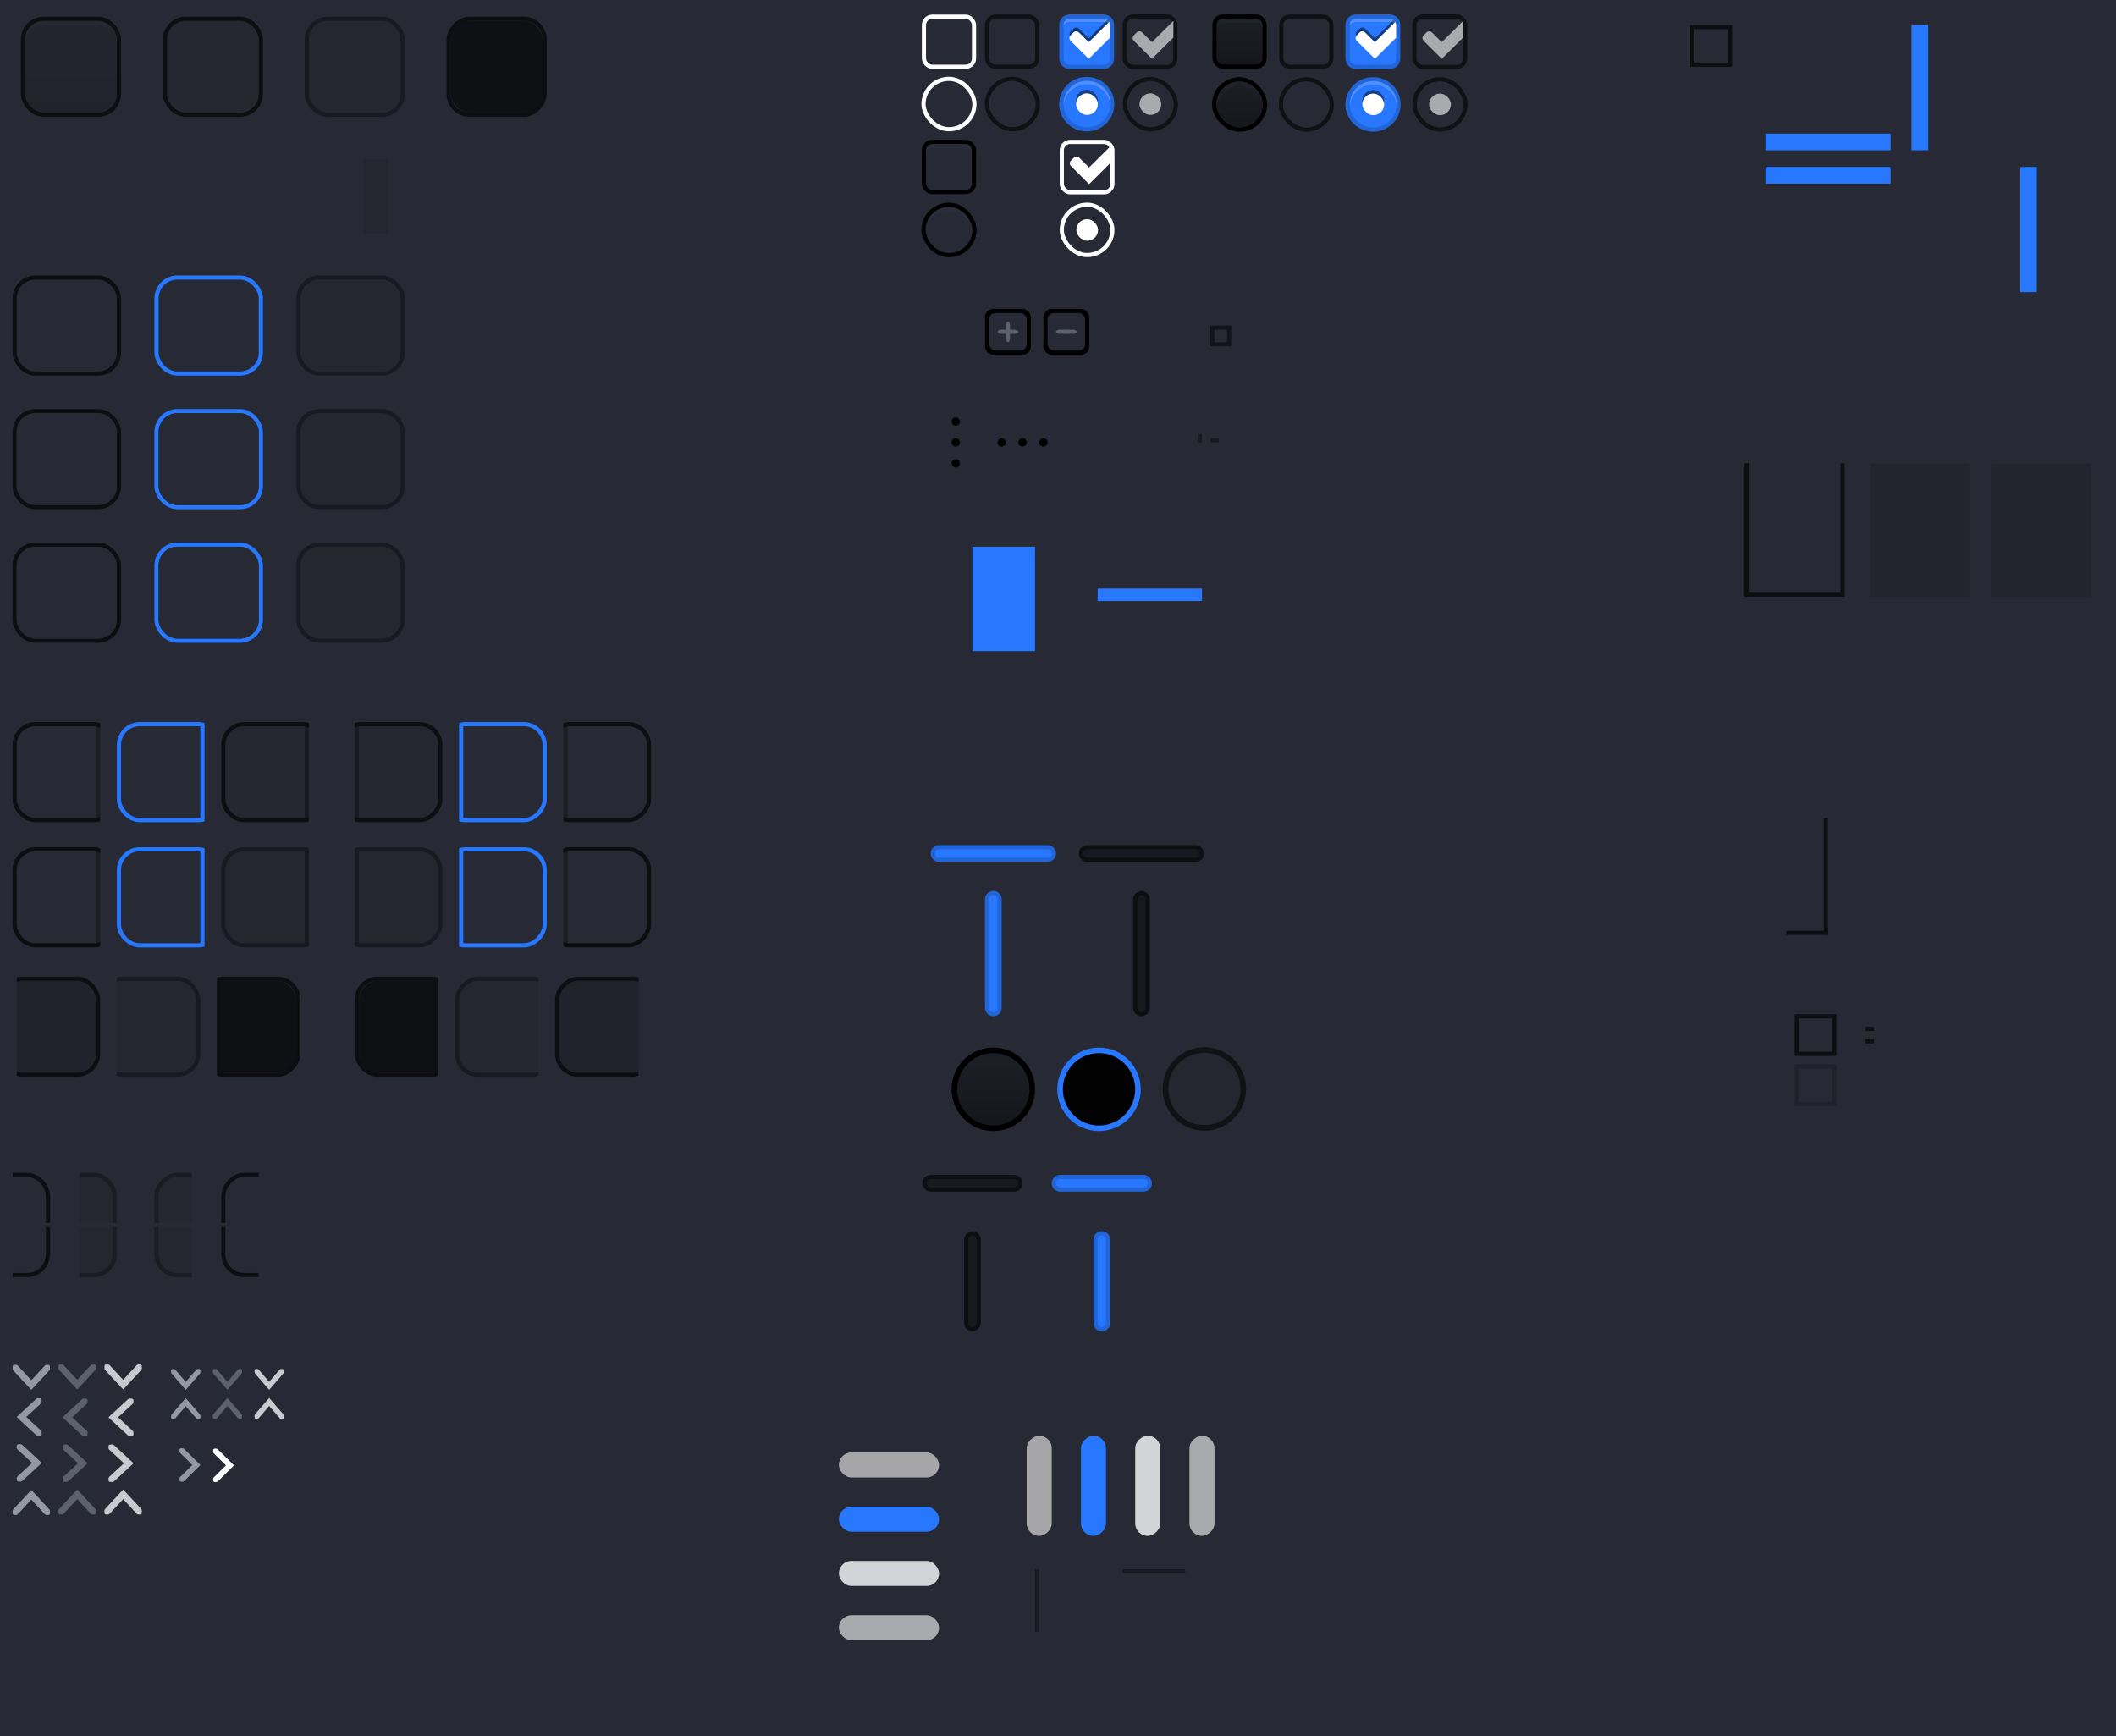 <svg version="1.1" viewBox="0 0 507 416" xmlns="http://www.w3.org/2000/svg" xmlns:xlink="http://www.w3.org/1999/xlink">
  <rect x="0" y="0" width="507" height="416" fill="#333333" stroke="none"/>
  <defs>
    <clipPath id="ap">
      <rect transform="scale(-1,1)" x="-18" y="-280.64" width="21" height="26" style="fill:#f11;opacity:.558"/>
    </clipPath>
    <clipPath id="ah">
      <rect transform="scale(-1,1)" x="-52" y="-280.64" width="21" height="26" style="fill:#f11;opacity:.558"/>
    </clipPath>
    <clipPath id="ad">
      <rect transform="scale(-1,1)" x="-86" y="-280.64" width="21" height="26" style="fill:#f11;opacity:.558"/>
    </clipPath>
    <clipPath id="aj">
      <rect transform="scale(-1,1)" x="-18" y="-280.64" width="21" height="26" style="fill:#f11;opacity:.558"/>
    </clipPath>
    <clipPath id="af">
      <rect transform="scale(-1,1)" x="-52" y="-280.64" width="21" height="26" style="fill:#f11;opacity:.558"/>
    </clipPath>
    <clipPath id="ac">
      <rect transform="scale(-1,1)" x="-86" y="-280.64" width="21" height="26" style="fill:#f11;opacity:.558"/>
    </clipPath>
    <clipPath id="z">
      <rect x="2" y="-280.64" width="21" height="26" rx="0" ry="0" style="fill:#ff1616;opacity:.64"/>
    </clipPath>
    <clipPath id="x">
      <rect x="70" y="-280.64" width="21" height="26" rx="0" ry="0" style="fill:#ff1616;opacity:.64"/>
    </clipPath>
    <clipPath id="v">
      <rect x="104" y="-280.64" width="21" height="26" rx="0" ry="0" style="fill:#ff1616;opacity:.64"/>
    </clipPath>
    <clipPath id="ao">
      <rect transform="scale(-1,1)" x="-18" y="-280.64" width="21" height="26" style="fill:#f11;opacity:.558"/>
    </clipPath>
    <clipPath id="ag">
      <rect transform="scale(-1,1)" x="-52" y="-280.64" width="21" height="26" style="fill:#f11;opacity:.558"/>
    </clipPath>
    <clipPath id="aa">
      <rect transform="scale(-1,1)" x="-86" y="-280.64" width="21" height="26" style="fill:#f11;opacity:.558"/>
    </clipPath>
    <clipPath id="ai">
      <rect transform="scale(-1,1)" x="-18" y="-280.64" width="21" height="26" style="fill:#f11;opacity:.558"/>
    </clipPath>
    <clipPath id="ae">
      <rect transform="scale(-1,1)" x="-52" y="-280.64" width="21" height="26" style="fill:#f11;opacity:.558"/>
    </clipPath>
    <clipPath id="ab">
      <rect transform="scale(-1,1)" x="-86" y="-280.64" width="21" height="26" style="fill:#f11;opacity:.558"/>
    </clipPath>
    <clipPath id="y">
      <rect x="2" y="-280.64" width="21" height="26" rx="0" ry="0" style="fill:#ff1616;opacity:.64"/>
    </clipPath>
    <clipPath id="w">
      <rect x="70" y="-280.64" width="21" height="26" rx="0" ry="0" style="fill:#ff1616;opacity:.64"/>
    </clipPath>
    <clipPath id="u">
      <rect x="104" y="-280.64" width="21" height="26" rx="0" ry="0" style="fill:#ff1616;opacity:.64"/>
    </clipPath>
    <clipPath id="ax">
      <rect x="13" y="-267.64" width="10" height="13" style="fill:#66a1dc;opacity:.579"/>
    </clipPath>
    <clipPath id="at">
      <rect x="13" y="-280.64" width="10" height="13" style="fill:#66a1dc;opacity:.579"/>
    </clipPath>
    <clipPath id="av">
      <rect x="13" y="-267.64" width="10" height="13" style="fill:#66a1dc;opacity:.579"/>
    </clipPath>
    <clipPath id="as">
      <rect x="13" y="-280.64" width="10" height="13" style="fill:#66a1dc;opacity:.579"/>
    </clipPath>
    <clipPath id="aw">
      <rect x="13" y="-267.64" width="10" height="13" style="fill:#66a1dc;opacity:.579"/>
    </clipPath>
    <clipPath id="aq">
      <rect x="13" y="-280.64" width="10" height="13" style="fill:#66a1dc;opacity:.579"/>
    </clipPath>
    <clipPath id="au">
      <rect x="13" y="-267.64" width="10" height="13" style="fill:#66a1dc;opacity:.579"/>
    </clipPath>
    <clipPath id="ar">
      <rect x="13" y="-280.64" width="10" height="13" style="fill:#66a1dc;opacity:.579"/>
    </clipPath>
    <clipPath id="r">
      <rect y="1022.4" width="30" height="30" style="fill:#ff2121;opacity:.377"/>
    </clipPath>
    <linearGradient id="e" x1="247.5" x2="247.5" y1="-27.638" y2="-12.638" gradientTransform="matrix(1.333 0 0 1.333 -66.667 287.85)" gradientUnits="userSpaceOnUse">
      <stop style="stop-color:#2777ff" offset="0"/>
    </linearGradient>
    <clipPath id="m">
      <rect x="407" y="111" width="24" height="32" style="fill:#ad4242"/>
    </clipPath>
    <clipPath id="h">
      <rect y="1022.4" width="30" height="30" style="fill:#ff2121;opacity:.377"/>
    </clipPath>
    <clipPath id="g">
      <rect y="1022.4" width="30" height="30" style="fill:#ff2121;opacity:.377"/>
    </clipPath>
    <clipPath id="c">
      <rect y="1022.4" width="30" height="30" style="fill:#ff2121;opacity:.377"/>
    </clipPath>
    <linearGradient id="j" x1="9.845" x2="9.845" y1="-256.73" y2="-267.94" gradientUnits="userSpaceOnUse">
      <stop style="stop-color:#20232b" offset="0"/>
      <stop style="stop-color:#22252d" offset="1"/>
    </linearGradient>
    <linearGradient id="checkradio-bg">
      <stop style="stop-color:#1c1e25" offset="0"/>
      <stop style="stop-color:#16171d" offset="1"/>
    </linearGradient>
    <linearGradient id="k" x1="24.917" x2="24.917" y1="3.922" y2="13.815" gradientTransform="translate(-19.637,1038.6)" gradientUnits="userSpaceOnUse" xlink:href="#checkradio-bg"/>
    <linearGradient id="i" x1="105.35" x2="105.35" y1="4.213" y2="14.139" gradientUnits="userSpaceOnUse" xlink:href="#checkradio-bg"/>
    <linearGradient id="b" x1="188.99" x2="188.99" y1="750.98" y2="758.41" gradientUnits="userSpaceOnUse">
      <stop style="stop-color:#ffffffgit" offset="0"/>
    </linearGradient>
    <linearGradient id="l" x1="237.96" x2="237.96" y1="254.93" y2="268.21" gradientUnits="userSpaceOnUse" xlink:href="#checkradio-bg"/>
  </defs>
  <rect transform="scale(1,-1)" y="-416" width="507" height="416" rx="0" ry="0" style="color:#000000;fill:#272a35"/>
  <g id="button" transform="translate(7,283.64)">
    <rect x="-1" y="-278.64" width="22" height="22" rx="4.5" ry="4.5" style="fill:url(#j)"/>
    <rect x="-1.5" y="-279.14" width="23" height="23" rx="5" ry="5" style="fill:none;stroke:#0d0e11"/>
    <rect x="-3" y="-279.64" width="26" height="24" style="fill:none;opacity:.133"/>
    <path transform="translate(-7,-283.64)" d="m10.5 5c-2.493 0-4.5 2.007-4.5 4.5v1c0-2.493 2.007-4.5 4.5-4.5h13c2.493 0 4.5 2.007 4.5 4.5v-1c0-2.493-2.007-4.5-4.5-4.5h-13z" style="fill:#fff;opacity:.02"/>
  </g>
  <g id="button-hover" transform="translate(7,283.64)">
    <rect x="33" y="-278.64" width="22" height="22" rx="4.5" ry="4.5" style="fill:#252831"/>
    <rect x="32.5" y="-279.14" width="23" height="23" rx="5" ry="5" style="fill:none;stroke:#0d0e11"/>
    <rect x="31" y="-279.64" width="26" height="24" style="fill:none;opacity:.133"/>
  </g>
  <g id="button-insensitive" transform="translate(7,283.64)">
    <rect x="67" y="-278.64" width="22" height="22" rx="4.5" ry="4.5" style="fill:#252730"/>
    <rect x="66.5" y="-279.14" width="23" height="23" rx="5" ry="5" style="fill:none;opacity:.55;stroke:#0d0e11"/>
    <rect x="65" y="-279.64" width="26" height="24" style="fill:none;opacity:.133"/>
  </g>
  <g id="button-active" transform="translate(7,283.64)">
    <rect x="101" y="-278.64" width="22" height="22" rx="4.5" ry="4.5" style="fill:#0f1014"/>
    <rect transform="scale(1,-1)" x="100.5" y="256.14" width="23" height="23" rx="5" ry="5" style="fill:none;stroke:#0d0e11"/>
    <rect x="99" y="-279.64" width="26" height="24" style="fill:none;opacity:.133"/>
  </g>
  <g id="entry-bg" transform="translate(6,345.64)">
    <rect x="-2" y="-278.64" width="24" height="22" rx="4.5" ry="4.5" style="fill:#272a35"/>
    <rect x="-2.5" y="-279.14" width="25" height="23" rx="5" ry="5" style="fill:none;stroke:#0d0e11"/>
  </g>
  <g id="entry-active-bg" transform="translate(6,345.64)">
    <rect x="32" y="-278.64" width="24" height="22" rx="4.5" ry="4.5" style="fill:#272a35"/>
    <rect x="31.5" y="-279.14" width="25" height="23" rx="5" ry="5" style="fill:none;stroke:#2777ff"/>
  </g>
  <g id="entry-disabled-bg" transform="translate(6,345.64)">
    <rect x="66" y="-278.64" width="24" height="22" rx="4.5" ry="4.5" style="fill:#252730"/>
    <rect x="65.5" y="-279.14" width="25" height="23" rx="5" ry="5" style="fill:none;opacity:.55;stroke:#0d0e11"/>
  </g>
  <g id="entry-notebook" transform="translate(6,377.64)">
    <rect x="-3" y="-279.64" width="26" height="24" rx="0" ry="0" style="fill:none"/>
    <rect x="-2.5" y="-279.14" width="25" height="23" rx="5" ry="5" style="fill:none;stroke:#0d0e11"/>
    <rect x="-2" y="-278.64" width="24" height="22" rx="4.5" ry="4.5" style="fill:#272a35"/>
  </g>
  <g id="entry-active-notebook" transform="translate(6,377.64)">
    <rect x="31" y="-279.64" width="26" height="24" rx="0" ry="0" style="fill:none"/>
    <rect x="31.5" y="-279.14" width="25" height="23" rx="5" ry="5" style="fill:none;stroke:#2777ff"/>
    <rect x="32" y="-278.64" width="24" height="22" rx="4.5" ry="4.5" style="fill:#272a35"/>
  </g>
  <g id="entry-disabled-notebook" transform="translate(6,377.64)">
    <rect x="65" y="-279.64" width="26" height="24" rx="0" ry="0" style="fill:none"/>
    <rect x="66" y="-278.64" width="24" height="22" rx="4.5" ry="4.5" style="fill:#252730"/>
    <rect x="65.5" y="-279.14" width="25" height="23" rx="5" ry="5" style="fill:none;opacity:.55;stroke:#0d0e11"/>
  </g>
  <g id="combo-entry" transform="translate(6,452.64)" clip-path="url(#ap)">
    <rect x="-2" y="-278.64" width="23" height="22" rx="4.5" ry="4.5" style="fill:#272a35"/>
    <rect x="-2.5" y="-279.14" width="24" height="23" rx="5" ry="5" style="fill:none;stroke:#0d0e11"/>
    <rect x="17" y="-278.64" width="1" height="22" style="opacity:.3"/>
  </g>
  <g id="combo-entry-focus" transform="translate(-3,452.64)" clip-path="url(#ah)">
    <rect x="32" y="-278.64" width="23" height="22" rx="4.5" ry="4.5" style="fill:#272a35"/>
    <rect x="31.5" y="-279.14" width="24" height="23" rx="5" ry="5" style="fill:none;stroke:#2777ff"/>
    <rect x="51" y="-278.64" width="1" height="22" style="fill:#2777ff"/>
  </g>
  <g id="combo-entry-insensitive" transform="translate(-12,452.64)" clip-path="url(#ad)">
    <rect x="66" y="-278.64" width="23" height="22" rx="4.5" ry="4.5" style="fill:#252730"/>
    <rect x="65.5" y="-279.14" width="24" height="23" rx="5" ry="5" style="fill:none;stroke:#0d0e11"/>
    <rect x="85" y="-278.64" width="1" height="22" style="opacity:.3"/>
  </g>
  <g id="combo-entry-notebook" transform="translate(6,482.64)" clip-path="url(#aj)">
    <rect x="-2" y="-278.64" width="23" height="22" rx="4.5" ry="4.5" style="fill:#272a35"/>
    <rect x="-2.5" y="-279.14" width="24" height="23" rx="5" ry="5" style="fill:none;stroke:#0d0e11"/>
    <rect x="17" y="-278.64" width="1" height="22" style="opacity:.3"/>
  </g>
  <g id="combo-entry-focus-notebook" transform="translate(-3,482.64)" clip-path="url(#af)">
    <rect x="32" y="-278.64" width="23" height="22" rx="4.5" ry="4.5" style="fill:#272a35"/>
    <rect x="31.5" y="-279.14" width="24" height="23" rx="5" ry="5" style="fill:none;stroke:#2777ff"/>
    <rect x="51" y="-278.64" width="1" height="22" style="fill:#2777ff"/>
  </g>
  <g id="combo-entry-insensitive-notebook" transform="translate(-12,482.64)" clip-path="url(#ac)">
    <rect x="66" y="-278.64" width="23" height="22" rx="4.5" ry="4.5" style="fill:#252730"/>
    <rect x="65.5" y="-279.14" width="24" height="23" rx="5" ry="5" style="fill:none;opacity:.55;stroke:#0d0e11"/>
    <rect x="85" y="-278.64" width="1" height="22" style="opacity:.3"/>
  </g>
  <g id="combo-entry-button" transform="translate(20,423.64)">
    <g transform="translate(-18,90)" clip-path="url(#z)">
      <rect x="-1" y="-278.64" width="22" height="22" rx="4.5" ry="4.5" style="fill:#20232b"/>
      <rect x="-1.5" y="-279.14" width="23" height="23" rx="5" ry="5" style="fill:none;stroke:#0d0e11"/>
      <rect x="-3" y="-279.64" width="26" height="24" style="fill:none;opacity:.133"/>
    </g>
  </g>
  <g id="combo-entry-button-insensitive" transform="translate(-24,423.64)">
    <g transform="translate(-18,90)" clip-path="url(#x)">
      <rect x="67" y="-278.64" width="22" height="22" rx="4.5" ry="4.5" style="fill:#252730"/>
      <rect x="66.5" y="-279.14" width="23" height="23" rx="5" ry="5" style="fill:none;opacity:.55;stroke:#0d0e11"/>
      <rect x="65" y="-279.64" width="26" height="24" style="fill:none;opacity:.133"/>
    </g>
  </g>
  <g id="combo-entry-button-active" transform="translate(-34,423.64)">
    <g transform="translate(-18,90)" clip-path="url(#v)">
      <rect x="101" y="-278.64" width="22" height="22" rx="4.5" ry="4.5" style="fill:#0f1014"/>
      <rect transform="scale(1,-1)" x="100.5" y="256.14" width="23" height="23" rx="5" ry="5" style="fill:none;stroke:#0d0e11"/>
      <rect x="99" y="-279.64" width="26" height="24" style="fill:none;opacity:.133"/>
    </g>
    <rect x="86" y="-188.64" width="1" height="22" style="fill:#0d0e11"/>
  </g>
  <g id="combo-entry-rtl" transform="matrix(-1,0,0,1,153,452.64)" clip-path="url(#ao)">
    <rect transform="scale(-1,1)" x="-21" y="-278.64" width="23" height="22" rx="4.5" ry="4.5" style="fill:#272a35"/>
    <rect x="-2.5" y="-279.14" width="24" height="23" rx="5" ry="5" style="fill:none;stroke:#0d0e11"/>
    <rect transform="scale(-1,1)" x="-18" y="-278.64" width="1" height="22" style="opacity:.3"/>
  </g>
  <g id="combo-entry-focus-rtl" transform="matrix(-1,0,0,1,162,452.64)" clip-path="url(#ag)">
    <rect transform="scale(-1,1)" x="-55" y="-278.64" width="23" height="22" rx="4.5" ry="4.5" style="fill:#272a35"/>
    <rect x="31.5" y="-279.14" width="24" height="23" rx="5" ry="5" style="fill:none;stroke:#2777ff"/>
    <rect transform="scale(-1,1)" x="-52" y="-278.64" width="1" height="22" style="fill:#2777ff"/>
  </g>
  <g id="combo-entry-insensitive-rtl" transform="matrix(-1,0,0,1,171,452.64)" clip-path="url(#aa)">
    <rect x="66" y="-278.64" width="23" height="22" rx="4.5" ry="4.5" style="fill:#252730"/>
    <rect x="65.5" y="-279.14" width="24" height="23" rx="5" ry="5" style="fill:none;stroke:#0d0e11"/>
    <rect transform="scale(-1,1)" x="-86" y="-278.64" width="1" height="22" style="opacity:.3"/>
  </g>
  <g id="combo-entry-notebook-rtl" transform="matrix(-1,0,0,1,153,482.64)" clip-path="url(#ai)">
    <rect transform="scale(-1,1)" x="-21" y="-278.64" width="23" height="22" rx="4.5" ry="4.5" style="fill:#272a35"/>
    <rect x="-2.5" y="-279.14" width="24" height="23" rx="5" ry="5" style="fill:none;stroke:#0d0e11"/>
    <rect transform="scale(-1,1)" x="-18" y="-278.64" width="1" height="22" style="opacity:.3"/>
  </g>
  <g id="combo-entry-focus-notebook-rtl" transform="matrix(-1,0,0,1,162,482.64)" clip-path="url(#ae)">
    <rect transform="scale(-1,1)" x="-55" y="-278.64" width="23" height="22" rx="4.5" ry="4.5" style="fill:#272a35"/>
    <rect x="31.5" y="-279.14" width="24" height="23" rx="5" ry="5" style="fill:none;stroke:#2777ff"/>
    <rect transform="scale(-1,1)" x="-52" y="-278.64" width="1" height="22" style="fill:#2777ff"/>
  </g>
  <g id="combo-entry-insensitive-notebook-rtl" transform="matrix(-1,0,0,1,171,482.64)" clip-path="url(#ab)">
    <rect x="66" y="-278.64" width="23" height="22" rx="4.5" ry="4.5" style="fill:#252730"/>
    <rect x="65.5" y="-279.14" width="24" height="23" rx="5" ry="5" style="fill:none;opacity:.55;stroke:#0d0e11"/>
    <rect transform="scale(-1,1)" x="-86" y="-278.64" width="1" height="22" style="opacity:.3"/>
  </g>
  <g id="combo-entry-button-rtl" transform="matrix(-1,0,0,1,137,423.64)">
    <g transform="translate(-18,90)" clip-path="url(#y)">
      <rect x="-1" y="-278.64" width="22" height="22" rx="4.5" ry="4.5" style="fill:#20232b"/>
      <rect x="-1.5" y="-279.14" width="23" height="23" rx="5" ry="5" style="fill:none;stroke:#0d0e11"/>
      <rect x="-3" y="-279.64" width="26" height="24" style="fill:none;opacity:.133"/>
    </g>
  </g>
  <g id="combo-entry-button-insensitive-rtl" transform="matrix(-1,0,0,1,181,423.64)">
    <g transform="translate(-18,90)" clip-path="url(#w)">
      <rect x="67" y="-278.64" width="22" height="22" rx="4.5" ry="4.5" style="fill:#252730"/>
      <rect x="66.5" y="-279.14" width="23" height="23" rx="5" ry="5" style="fill:none;opacity:.55;stroke:#0d0e11"/>
      <rect x="65" y="-279.64" width="26" height="24" style="fill:none;opacity:.133"/>
    </g>
  </g>
  <g id="combo-entry-button-active-rtl" transform="matrix(-1,0,0,1,191,423.64)">
    <g transform="translate(-18,90)" clip-path="url(#u)">
      <rect x="101" y="-278.64" width="22" height="22" rx="4.5" ry="4.5" style="fill:#0f1014"/>
      <rect transform="scale(1,-1)" x="100.5" y="256.14" width="23" height="23" rx="5" ry="5" style="fill:none;stroke:#0d0e11"/>
      <rect x="99" y="-279.64" width="26" height="24" style="fill:none;opacity:.133"/>
    </g>
    <rect x="86" y="-188.64" width="1" height="22" style="fill:#0d0e11"/>
  </g>
  <g id="down-background" transform="translate(-10,561.64)" clip-path="url(#ax)">
    <rect x="-3" y="-280.64" width="26" height="25" style="fill:none"/>
    <rect x="-1" y="-278.64" width="22" height="22" rx="4.5" ry="4.5" style="fill:#272a35"/>
    <rect x="-1.5" y="-279.14" width="23" height="23" rx="5" ry="5" style="fill:none;stroke:#0d0e11"/>
  </g>
  <g id="up-background" transform="translate(-10,560.64)" clip-path="url(#at)">
    <rect x="-3" y="-279.64" width="26" height="25" style="fill:none"/>
    <rect x="-1" y="-278.64" width="22" height="22" rx="4.5" ry="4.5" style="fill:#272a35"/>
    <rect x="-1.5" y="-279.14" width="23" height="23" rx="5" ry="5" style="fill:none;stroke:#0d0e11"/>
  </g>
  <g id="down-background-disable" transform="translate(6,561.64)" clip-path="url(#av)">
    <rect x="-3" y="-280.64" width="26" height="25" style="fill:none"/>
    <rect x="-1" y="-278.64" width="22" height="22" rx="4.5" ry="4.5" style="fill:#252730"/>
    <rect x="-1.5" y="-279.14" width="23" height="23" rx="5" ry="5" style="fill:none;opacity:.5;stroke:#0d0e11"/>
  </g>
  <g id="up-background-disable" transform="translate(6,560.64)" clip-path="url(#as)">
    <rect x="-3" y="-279.64" width="26" height="25" style="fill:none"/>
    <rect x="-1" y="-278.64" width="22" height="22" rx="4.5" ry="4.5" style="fill:#252730"/>
    <rect x="-1.5" y="-279.14" width="23" height="23" rx="5" ry="5" style="fill:none;opacity:.5;stroke:#0d0e11"/>
  </g>
  <g id="down-background-rtl" transform="matrix(-1,0,0,1,75,561.64)" clip-path="url(#aw)">
    <rect x="-3" y="-280.64" width="26" height="25" style="fill:none"/>
    <rect x="-1" y="-278.64" width="22" height="22" rx="4.5" ry="4.5" style="fill:#272a35"/>
    <rect x="-1.5" y="-279.14" width="23" height="23" rx="5" ry="5" style="fill:none;stroke:#0d0e11"/>
  </g>
  <g id="up-background-rtl" transform="matrix(-1,0,0,1,75,560.64)" clip-path="url(#aq)">
    <rect x="-3" y="-279.64" width="26" height="25" style="fill:none"/>
    <rect x="-1" y="-278.64" width="22" height="22" rx="4.5" ry="4.5" style="fill:#272a35"/>
    <rect x="-1.5" y="-279.14" width="23" height="23" rx="5" ry="5" style="fill:none;stroke:#0d0e11"/>
  </g>
  <g id="down-background-disable-rtl" transform="matrix(-1,0,0,1,59,561.64)" clip-path="url(#au)">
    <rect x="-3" y="-280.64" width="26" height="25" style="fill:none"/>
    <rect x="-1" y="-278.64" width="22" height="22" rx="4.5" ry="4.5" style="fill:#252730"/>
    <rect x="-1.5" y="-279.14" width="23" height="23" rx="5" ry="5" style="fill:none;opacity:.5;stroke:#0d0e11"/>
  </g>
  <g id="up-background-disable-rtl" transform="matrix(-1,0,0,1,59,560.64)" clip-path="url(#ar)">
    <rect x="-3" y="-279.64" width="26" height="25" style="fill:none"/>
    <rect x="-1" y="-278.64" width="22" height="22" rx="4.5" ry="4.5" style="fill:#252730"/>
    <rect x="-1.5" y="-279.14" width="23" height="23" rx="5" ry="5" style="fill:none;opacity:.5;stroke:#0d0e11"/>
  </g>
  <g id="minus" transform="translate(-198,175.64)">
    <rect x="448" y="-101.64" width="11" height="11" rx="2" ry="2"/>
    <rect x="449" y="-100.64" width="9" height="9" rx="1.5" ry="1.5" style="fill:#272a35"/>
    <rect x="451" y="-96.638" width="5" height="1" rx="1" ry="1" style="fill:#5c616c"/>
  </g>
  <g id="plus" transform="translate(-198,175.64)">
    <rect x="434" y="-101.64" width="11" height="11" rx="2" ry="2"/>
    <rect x="435" y="-100.64" width="9" height="9" rx="1.5" ry="1.5" style="fill:#272a35"/>
    <rect x="437" y="-96.638" width="5" height="1" rx="1" ry="1" style="fill:#5c616c"/>
    <rect transform="rotate(90)" x="-98.638" y="-440" width="5" height="1" rx="1" ry="1" style="fill:#5c616c"/>
  </g>
  <g id="line-h" transform="rotate(180,283.5,-36.82)">
    <rect x="275" y="-179.64" width="2" height="2" style="fill:none;opacity:.05"/>
    <rect x="275" y="-179.64" width="2" height="1" style="fill:#0d0e11;opacity:.55"/>
  </g>
  <g id="line-v" transform="rotate(-90 423.82 -42.819)">
    <rect x="275" y="-179.64" width="2" height="2" style="fill:none;opacity:.05"/>
    <rect x="275" y="-179.64" width="2" height="1" style="fill:#0d0e11;opacity:.55"/>
  </g>
  <g id="menuitem" transform="translate(0,285.64)">
    <rect x="233" y="-154.64" width="15" height="25" rx="0" ry="0" style="fill:#2777ff"/>
  </g>
  <g id="handle-v" transform="translate(18,283.64)">
    <rect x="210" y="-189.64" width="2" height="24" style="fill:none"/>
    <rect x="210" y="-183.64" width="2" height="2" rx="1" ry="1"/>
    <rect x="210" y="-178.64" width="2" height="2" rx="1" ry="1"/>
    <rect x="210" y="-173.64" width="2" height="2" rx="1" ry="1"/>
  </g>
  <g id="handle-h" transform="rotate(90,86.181,-18.819)">
    <rect x="210" y="-189.64" width="2" height="24" style="fill:none"/>
    <rect x="210" y="-183.64" width="2" height="2" rx="1" ry="1"/>
    <rect x="210" y="-178.64" width="2" height="2" rx="1" ry="1"/>
    <rect x="210" y="-173.64" width="2" height="2" rx="1" ry="1"/>
  </g>
  <g id="trough-progressbar_v" transform="translate(18,283.14)">
    <rect x="239" y="-81.638" width="32" height="6" rx="0" ry="0" style="fill:none;opacity:.55"/>
    <rect x="241" y="-80.138" width="29" height="3" rx="1.5" ry="1.5" style="fill:#181a20;paint-order:normal;stroke:#0d0e11"/>
  </g>
  <g id="slider">
    <circle cx="238" cy="261" r="9.333" style="fill:url(#l);stroke-width:1.333;stroke:#000"/>
  </g>
  <circle id="slider-prelight" cx="263.33" cy="261" r="9.333" style="fill-opacity:.941;stroke-width:1.333;stroke:url(#e)"/>
  <g id="slider-insensitive" transform="matrix(1.333 0 0 1.333 -61.333 -90.333)">
    <circle cx="262.5" cy="263.5" r="7" style="fill:#252730;stroke:#252730"/>
    <circle cx="262.5" cy="263.5" r="7" style="fill-opacity:0;opacity:.55;stroke:#000"/>
  </g>
  <g id="trough-horizontal" transform="translate(13)">
    <rect x="203" y="273.5" width="34" height="20" rx="0" ry="0" style="fill:none;stroke-width:1.155"/>
    <rect x="208.5" y="282" width="23" height="3" rx="1.5" ry="1.5" style="fill:#181a20;stroke:#0d0e11"/>
  </g>
  <g id="trough-vertical" transform="rotate(90,214.75,301.75)">
    <rect x="203" y="273.5" width="34" height="20" rx="0" ry="0" style="fill:none;stroke-width:1.155"/>
    <rect x="208.5" y="282" width="23" height="3" rx="1.5" ry="1.5" style="fill:#181a20;stroke:#0d0e11"/>
  </g>
  <g id="slider-horiz-prelight" transform="translate(-7,93)">
    <rect x="206" y="277" width="28" height="13" rx="0" ry="0" style="fill:none"/>
    <rect x="208" y="281" width="24" height="6" rx="3" ry="3" style="fill:#d3d4d8"/>
  </g>
  <rect id="notebook" x="405.5" y="6.5" width="9" height="9" rx="0" ry="0" style="fill:#272a35;stroke:#0d0e11"/>
  <g id="tab-right-active" transform="rotate(90,752.2,758.2)" clip-path="url(#r)">
    <rect x="-6.3122e-14" y="1022.4" width="30" height="30" style="fill:none;stroke-width:0"/>
    <rect x="-5.6843e-14" y="1048.4" width="30" height="4" style="fill:#2777ff;paint-order:normal;stroke-width:1.195"/>
  </g>
  <g id="notebook-gap-horiz" transform="translate(11)">
    <rect x="394" y="19" width="4" height="2" style="fill:none;opacity:.377"/>
  </g>
  <g id="notebook-gap-vert" transform="rotate(90,403.5,27.5)">
    <rect x="394" y="19" width="4" height="2" style="fill:none;opacity:.377"/>
  </g>
  <g id="tree_header" transform="translate(18,283.64)">
    <rect x="410" y="-87.638" width="10" height="28" style="fill:#272a35"/>
    <rect x="419" y="-87.638" width="1" height="28" style="fill:#0d0e11"/>
    <rect x="410" y="-60.638" width="10" height="1" style="fill:#0d0e11"/>
  </g>
  <rect id="null" x="448" y="196" width="15" height="15" style="fill:none;opacity:.05"/>
  <rect id="frame" x="430.5" y="243.5" width="9" height="9" style="fill:#272a35;stroke:#0d0e11"/>
  <rect id="frame-gap-end" x="447" y="246" width="2" height="1" style="fill:#0d0e11"/>
  <rect id="frame-gap-start" x="447" y="249" width="2" height="1" style="fill:#0d0e11"/>
  <g id="menubar_button" transform="translate(18,281.64)">
    <rect x="245" y="-150.64" width="25" height="15" style="fill:none"/>
    <rect id="wsad" x="245" y="-140.64" width="25" height="3" style="fill:#2777ff"/>
  </g>
  <g id="trough-progressbar" transform="rotate(90 110.18 84.181)">
    <rect x="238.47" y="-82.138" width="32" height="6" rx="0" ry="0" style="fill:none;opacity:.55;stroke-width:.775"/>
    <rect x="239.97" y="-80.638" width="29" height="3" rx="1.5" ry="1.5" style="fill:#181a20;stroke:#0d0e11"/>
  </g>
  <g id="entry-toolbar" transform="translate(6,409.64)">
    <rect x="-3" y="-279.64" width="26" height="24" rx="0" ry="0" style="fill:none"/>
    <rect x="-2.5" y="-279.14" width="25" height="23" rx="5" ry="5" style="fill:none;stroke:#0d0e11"/>
    <rect x="-2" y="-278.64" width="24" height="22" rx="4.5" ry="4.5" style="fill:#272a35"/>
  </g>
  <g id="entry-active-toolbar" transform="translate(6,409.64)">
    <rect x="31" y="-279.64" width="26" height="24" rx="0" ry="0" style="fill:none"/>
    <rect x="31.5" y="-279.14" width="25" height="23" rx="5" ry="5" style="fill:none;stroke:#2777ff"/>
    <rect x="32" y="-278.64" width="24" height="22" rx="4.5" ry="4.5" style="fill:#272a35"/>
  </g>
  <g id="entry-disabled-toolbar" transform="translate(6,409.64)">
    <rect x="65" y="-279.64" width="26" height="24" rx="0" ry="0" style="fill:none"/>
    <rect x="66" y="-278.64" width="24" height="22" rx="4.5" ry="4.5" style="fill:#252730"/>
    <rect x="65.5" y="-279.14" width="25" height="23" rx="5" ry="5" style="fill:none;opacity:.55;stroke:#0d0e11"/>
  </g>
  <rect id="focus-line" transform="rotate(90)" x="78.5" y="-294.5" width="4" height="4" style="fill:none;opacity:.55;stroke:#000107"/>
  <g id="slider-horiz-active" transform="translate(-7,80)">
    <rect x="206" y="277" width="28" height="13" rx="0" ry="0" style="fill:none"/>
    <rect x="208" y="281" width="24" height="6" rx="3" ry="3" style="fill:#2777ff"/>
  </g>
  <g id="slider-horiz" transform="translate(-7,67)">
    <rect x="206" y="277" width="28" height="13" rx="0" ry="0" style="fill:none"/>
    <rect x="208" y="281" width="24" height="6" rx="3" ry="3" style="fill:#a6a6a8"/>
  </g>
  <g id="slider-vert-prelight" transform="rotate(-90,283.5,292.5)">
    <rect x="206" y="277" width="28" height="13" rx="0" ry="0" style="fill:none"/>
    <rect x="208" y="281" width="24" height="6" rx="3" ry="3" style="fill:#d3d4d8"/>
  </g>
  <g id="slider-vert-active" transform="rotate(-90,277,299)">
    <rect x="206" y="277" width="28" height="13" rx="0" ry="0" style="fill:none"/>
    <rect x="208" y="281" width="24" height="6" rx="3" ry="3" style="fill:#2777ff"/>
  </g>
  <g id="slider-vert" transform="rotate(-90,270.5,305.5)">
    <rect x="206" y="277" width="28" height="13" rx="0" ry="0" style="fill:none"/>
    <rect x="208" y="281" width="24" height="6" rx="3" ry="3" style="fill:#a6a6a8"/>
  </g>
  <g id="trough-scrollbar-vert" transform="translate(7,283.64)">
    <rect id="sdcdscds" x="241" y="92.362" width="15" height="15" rx="0" ry="0" style="fill-opacity:0"/>
    <rect transform="rotate(-90)" x="-107.36" y="241" width="15" height="1" style="fill:#0d0e11;opacity:.55;stroke-width:0"/>
  </g>
  <g id="trough-scrollbar-horiz" transform="rotate(90,120.68,255.68)">
    <rect transform="rotate(-90)" x="-107.36" y="241" width="15" height="1" style="fill:#0d0e11;opacity:.55;stroke-width:0"/>
  </g>
  <g id="slider-vert-insens" transform="rotate(-90,290,286)">
    <rect x="206" y="277" width="28" height="13" rx="0" ry="0" style="fill:none"/>
    <rect x="208" y="281" width="24" height="6" rx="3" ry="3" style="fill:#a9aaae"/>
  </g>
  <g id="slider-horiz-insens" transform="translate(-7,106)">
    <rect x="206" y="277" width="28" height="13" rx="0" ry="0" style="fill:none"/>
    <rect x="208" y="281" width="24" height="6" rx="3" ry="3" style="fill:#a9aaae"/>
  </g>
  <rect id="entry-background" x="74" y="38" width="6" height="18" rx="2.7756e-17" ry="2.7756e-17" style="fill:#272a35"/>
  <rect id="entry-background-disabled" x="87" y="38" width="6" height="18" rx="2.7756e-17" ry="2.7756e-17" style="fill:#252730"/>
  <g id="menu-checkbox-unchecked-insensitive" transform="translate(236.23 -1033.8)" style="opacity:.6">
    <rect x=".273" y="1037.8" width="12" height="12" rx="2" ry="2" style="color:#000000;fill:none;stroke:#000"/>
  </g>
  <g id="menu-radio-unchecked-insensitive" transform="translate(137.06 16.195)" style="opacity:.6">
    <rect x="99.398" y="2.705" width="12.204" height="12.06" rx="6.102" ry="6.03" style="color:#000000;fill:none;stroke:#000"/>
  </g>
  <g id="checkbox-unchecked" transform="translate(272 1.64)">
    <rect x="17" y=".362" width="16" height="16" style="color:#000000;fill:none"/>
    <use transform="translate(-202.37 -31.671)" width="100%" height="100%" xlink:href="#menu-checkbox-unchecked-selected"/>
  </g>
  <g id="radio-unchecked" transform="translate(192 16.665)">
    <rect x="96.995" y=".364" width="16" height="16" style="color:#000000;fill:none;stroke-width:.936"/>
    <use transform="translate(-122.38 -46.733)" width="100%" height="100%" xlink:href="#menu-radio-unchecked-selected"/>
  </g>
  <g id="checkbox-unchecked-insensitive" transform="translate(288 1.64)">
    <rect x="17" y=".362" width="16" height="16" style="color:#000000;fill:none"/>
    <use transform="translate(-217.5 -1.64)" width="100%" height="100%" xlink:href="#menu-checkbox-unchecked-insensitive"/>
  </g>
  <g id="radio-unchecked-insensitive" transform="translate(207.04 14.341)">
    <use transform="translate(-136.6 -14.242)" width="100%" height="100%" xlink:href="#menu-radio-unchecked-insensitive"/>
    <rect x="97.955" y="2.689" width="16" height="16" style="fill:none"/>
  </g>
  <g id="menu-checkbox-unchecked" transform="translate(221 -1036.9)">
    <rect x=".375" y="1040.9" width="12" height="12" rx="2" ry="2" style="color:#000000;fill:none;stroke:#fff"/>
  </g>
  <g id="menu-checkbox-checked-selected" transform="matrix(.866 0 0 .862 220.5 29.92)">
    <rect x="39.162" y="4.733" width="14" height="14" rx="2.308" ry="2.32" style="color:#000000;fill:none;stroke-width:1.157;stroke:#fff"/>
    <path d="m52.643 5.914-5.932 5.934-2.697-2.697c-0.427-0.427-1.116-0.427-1.543 0l-0.77 0.77c-0.427 0.427-0.427 1.116 0 1.543l5.01 5.01 0.771-0.771 0.77-0.771 4.391-4.391z" style="fill:#fff;stroke-width:1.635"/>
  </g>
  <g id="menu-radio-unchecked" transform="translate(121.42 11.366)">
    <rect x="99.852" y="7.534" width="12.204" height="12.06" rx="6.102" ry="6.03" style="color:#000000;fill:none;stroke:#fff"/>
  </g>
  <g id="menu-radio-checked-selected" transform="matrix(.867 0 0 .861 149.02 46.145)">
    <g transform="matrix(.476 0 0 .484 96.989 -57.876)">
      <rect x="51.611" y="126.56" width="29.385" height="28.919" rx="14.692" ry="14.46" style="color:#000000;fill:none;stroke-width:2.409;stroke:#fff"/>
    </g>
    <rect x="125.58" y="7.393" width="6" height="6" rx="3" ry="3" style="color:#000000;fill:#fff"/>
  </g>
  <g id="menu-checkbox-checked-insensitive" transform="matrix(.866 0 0 .862 229.65 -.619)" style="opacity:.6">
    <rect x="45.991" y="5.322" width="14" height="14" rx="2.308" ry="2.32" style="color:#000000;fill:none;stroke-width:1.157;stroke:#000"/>
    <path d="m59.472 6.514-5.932 5.934-2.697-2.697c-0.427-0.427-1.116-0.427-1.543 0l-0.77 0.77c-0.427 0.427-0.427 1.116 0 1.543l5.01 5.01 0.771-0.771 0.77-0.771 4.391-4.391z" style="fill:#fff;stroke-width:1.635"/>
    <rect transform="rotate(45)" x="43" y="-27.528" width="3" height="1" style="fill-opacity:0"/>
  </g>
  <g id="menu-radio-checked-insensitive" transform="matrix(.872 0 0 .861 160.77 -8.605)" style="opacity:.6">
    <rect x="124.73" y="31.981" width="14" height="14" rx="7" ry="7" style="color:#000000;fill:none;stroke-width:1.154;stroke:#000"/>
    <rect x="128.73" y="35.981" width="6" height="6" rx="3" ry="3" style="color:#000000;fill:#fff"/>
  </g>
  <g id="checkbox-checked-insensitive" transform="translate(12.66 -3.478)">
    <use transform="translate(56.777 3.478)" width="100%" height="100%" xlink:href="#menu-checkbox-checked-insensitive"/>
    <rect x="324.34" y="5.479" width="16" height="16" style="fill:none"/>
  </g>
  <g id="radio-checked-insensitive" transform="translate(-.035 -3.419)">
    <use transform="translate(69.427 3.474)" width="100%" height="100%" xlink:href="#menu-radio-checked-insensitive"/>
    <rect x="337.03" y="20.448" width="16" height="16" style="fill:none"/>
  </g>
  <rect id="inline-toolbar" transform="translate(11)" x="407.5" y="109.5" width="23" height="33" clip-path="url(#m)" style="fill:#272a35;stroke:#0d0e11"/>
  <g id="toolbar" transform="translate(11)">
    <rect x="437" y="111" width="24" height="32" style="fill:#23252e"/>
  </g>
  <g id="menubar" transform="translate(40)">
    <rect x="437" y="111" width="24" height="32" style="fill:#23252e"/>
  </g>
  <g id="tab-top-active" transform="translate(423,-1016.4)" clip-path="url(#h)">
    <rect x="-6.3122e-14" y="1022.4" width="30" height="30" style="fill:none;stroke-width:0"/>
    <rect x="-5.6843e-14" y="1048.4" width="30" height="4" style="fill:#2777ff;paint-order:normal;stroke-width:1.195"/>
  </g>
  <g id="tab-bottom-active" transform="matrix(1,0,0,-1,423,1092.4)" clip-path="url(#g)">
    <rect x="-6.3122e-14" y="1022.4" width="30" height="30" style="fill:none;stroke-width:0"/>
    <rect x="-5.6843e-14" y="1048.4" width="30" height="4" style="fill:#2777ff;paint-order:normal;stroke-width:1.195"/>
  </g>
  <g id="tab-left-active" transform="matrix(0 1 1 0 -564.36 40)" clip-path="url(#c)">
    <rect x="-6.3122e-14" y="1022.4" width="30" height="30" style="fill:none;stroke-width:0"/>
    <rect x="-5.6843e-14" y="1048.4" width="30" height="4" style="fill:#2777ff;paint-order:normal;stroke-width:1.195"/>
  </g>
  <g id="arrow-down" transform="matrix(.746 0 0 .807 1.537 323.79)" style="fill:#5c616c">
    <g transform="translate(-181,-747)" style="fill:#5c616c">
      <path d="m183.78 751a1 1 0 0 0-0.5 1.719l5 5 0.719 0.688 0.719-0.688 5-5a1.016 1.016 0 1 0-1.438-1.438l-4.281 4.281-4.281-4.281a1 1 0 0 0-0.938-0.281z" style="color:#000000;fill:#9398a2;text-decoration-line:none;text-indent:0;text-transform:none"/>
      <rect transform="matrix(0,-1,-1,0,0,0)" x="-752" y="-195" width="1" height="1" rx="1.238" ry="1.34" style="fill:#9398a2"/>
      <rect transform="matrix(0,-1,-1,0,0,0)" x="-752" y="-184" width="1" height="1" rx="1.238" ry="1.34" style="fill:#9398a2"/>
    </g>
  </g>
  <g id="arrow-down-insens" transform="matrix(.746 0 0 .807 12.537 323.79)" style="fill:#5c616c">
    <g transform="translate(-181,-747)" style="fill:#5c616c">
      <path transform="matrix(1.34,0,0,1.238,164.2,391.84)" d="m14.777 290a0.747 0.808 0 0 0-0.164 0.019 0.747 0.808 0 0 0-0.092 0.025c-0.038-0.014-0.075-0.025-0.117-0.025-0.207 0-0.375 0.181-0.375 0.404 0 0.038 0.011 0.071 0.02 0.105a0.747 0.808 0 0 0 0.191 0.879l3.732 4.037 0.537 0.555 0.535-0.555 3.732-4.037a0.759 0.821 0 0 0 0.184-0.84c0.016-0.045 0.027-0.093 0.027-0.145 0-0.224-0.166-0.404-0.373-0.404-0.048 0-0.094 0.011-0.137 0.029a0.759 0.821 0 0 0-0.773 0.197l-3.195 3.457-3.197-3.457a0.747 0.808 0 0 0-0.535-0.246z" style="color:#000000;fill:#5c616c;text-decoration-line:none;text-indent:0;text-transform:none"/>
    </g>
  </g>
  <g id="arrow-down-prelight" transform="matrix(.746 0 0 .807 23.537 323.79)" style="fill:#5c616c">
    <g transform="translate(-181,-747)" style="fill:#5c616c">
      <path transform="matrix(1.34,0,0,1.238,149.47,391.84)" d="m25.777 290a0.747 0.808 0 0 0-0.164 0.019 0.747 0.808 0 0 0-0.092 0.025c-0.038-0.014-0.075-0.025-0.117-0.025-0.207 0-0.375 0.181-0.375 0.404 0 0.038 0.011 0.071 0.02 0.105a0.747 0.808 0 0 0 0.191 0.879l3.732 4.037 0.537 0.555 0.535-0.555 3.732-4.037a0.759 0.821 0 0 0 0.184-0.84c0.016-0.045 0.027-0.093 0.027-0.145 0-0.224-0.166-0.404-0.373-0.404-0.048 0-0.094 0.011-0.137 0.029a0.759 0.821 0 0 0-0.773 0.197l-3.195 3.457-3.197-3.457a0.747 0.808 0 0 0-0.535-0.246z" style="color:#000000;fill:#c7cacf;text-decoration-line:none;text-indent:0;text-transform:none"/>
    </g>
  </g>
  <g id="arrow-left" transform="matrix(0 .746 -.807 0 13.211 333.54)" style="fill:#5c616c">
    <g transform="translate(-181,-747)" style="fill:#5c616c">
      <path d="m183.78 751a1 1 0 0 0-0.5 1.719l5 5 0.719 0.688 0.719-0.688 5-5a1.016 1.016 0 1 0-1.438-1.438l-4.281 4.281-4.281-4.281a1 1 0 0 0-0.938-0.281z" style="color:#000000;fill:#9398a2;text-decoration-line:none;text-indent:0;text-transform:none"/>
      <rect transform="matrix(0,-1,-1,0,0,0)" x="-752" y="-195" width="1" height="1" rx="1.238" ry="1.34" style="fill:#9398a2"/>
      <rect transform="matrix(0,-1,-1,0,0,0)" x="-752" y="-184" width="1" height="1" rx="1.238" ry="1.34" style="fill:#9398a2"/>
    </g>
  </g>
  <g id="arrow-left-insens" transform="matrix(0 .746 -.807 0 24.211 333.54)" style="fill:#5c616c">
    <g transform="translate(-181,-747)" style="fill:#5c616c">
      <path transform="matrix(0,-1.238,1.34,0,-216.26,776.98)" d="m20.18 298a0.808 0.747 0 0 0-0.588 0.24l-4.037 3.732-0.555 0.537 0.555 0.535 4.037 3.732a0.821 0.759 0 0 0 0.84 0.184c0.045 0.016 0.093 0.027 0.145 0.027 0.224 0 0.404-0.166 0.404-0.373 0-0.048-0.011-0.094-0.029-0.137a0.821 0.759 0 0 0-0.197-0.773l-3.457-3.195 3.457-3.197a0.808 0.747 0 0 0 0.227-0.699 0.808 0.747 0 0 0-0.025-0.092c0.014-0.038 0.025-0.075 0.025-0.117 0-0.207-0.181-0.375-0.404-0.375-0.038 0-0.071 0.011-0.105 0.019a0.808 0.747 0 0 0-0.291-0.049z" style="color:#000000;fill:#5c616c;text-decoration-line:none;text-indent:0;text-transform:none"/>
    </g>
  </g>
  <g id="arrow-left-prelight" transform="matrix(0 .746 -.807 0 35.211 333.54)" style="fill:#2777ff">
    <g transform="translate(-181,-747)" style="fill:#2777ff">
      <path transform="matrix(0,-1.238,1.34,0,-216.26,790.6)" d="m31.18 298a0.808 0.747 0 0 0-0.588 0.24l-4.037 3.732-0.555 0.537 0.555 0.535 4.037 3.732a0.821 0.759 0 0 0 0.84 0.184c0.045 0.016 0.093 0.027 0.145 0.027 0.224 0 0.404-0.166 0.404-0.373 0-0.048-0.011-0.094-0.029-0.137a0.821 0.759 0 0 0-0.197-0.773l-3.457-3.195 3.457-3.197a0.808 0.747 0 0 0 0.227-0.699 0.808 0.747 0 0 0-0.025-0.092c0.014-0.038 0.025-0.075 0.025-0.117 0-0.207-0.181-0.375-0.404-0.375-0.038 0-0.071 0.011-0.105 0.019a0.808 0.747 0 0 0-0.291-0.049z" style="color:#000000;fill:#c7cacf;text-decoration-line:none;text-indent:0;text-transform:none"/>
    </g>
  </g>
  <g id="arrow-right-prelight" transform="matrix(0 .746 .807 0 22.789 344.54)" style="fill:#2777ff">
    <g transform="translate(-181,-747)" style="fill:#2777ff">
      <path transform="matrix(0,1.238,1.34,0,-230.99,718.78)" d="m26.82 309a0.808 0.747 0 0 0-0.291 0.049c-0.035-9e-3 -0.068-0.019-0.105-0.019-0.224 0-0.404 0.168-0.404 0.375 0 0.042 0.012 0.08 0.025 0.117a0.808 0.747 0 0 0-0.025 0.092 0.808 0.747 0 0 0 0.227 0.699l3.457 3.197-3.457 3.195a0.821 0.759 0 0 0-0.197 0.773c-0.018 0.042-0.029 0.088-0.029 0.137 0 0.207 0.181 0.373 0.404 0.373 0.052 0 0.099-0.011 0.145-0.027a0.821 0.759 0 0 0 0.84-0.184l4.037-3.732 0.555-0.535-0.555-0.537-4.037-3.732a0.808 0.747 0 0 0-0.588-0.24z" style="color:#000000;fill:#c7cacf;text-decoration-line:none;text-indent:0;text-transform:none"/>
    </g>
  </g>
  <g id="arrow-right-insens" transform="matrix(0 .746 .807 0 11.789 344.54)" style="fill:#5c616c">
    <g transform="translate(-181,-747)" style="fill:#5c616c">
      <path transform="matrix(0,1.238,1.34,0,-230.99,732.4)" d="m15.82 309a0.808 0.747 0 0 0-0.291 0.049c-0.035-9e-3 -0.068-0.019-0.105-0.019-0.224 0-0.404 0.168-0.404 0.375 0 0.042 0.012 0.08 0.025 0.117a0.808 0.747 0 0 0-0.025 0.092 0.808 0.747 0 0 0 0.227 0.699l3.457 3.197-3.457 3.195a0.821 0.759 0 0 0-0.197 0.773c-0.018 0.042-0.029 0.088-0.029 0.137 0 0.207 0.181 0.373 0.404 0.373 0.052 0 0.099-0.011 0.145-0.027a0.821 0.759 0 0 0 0.84-0.184l4.037-3.732 0.555-0.535-0.555-0.537-4.037-3.732a0.808 0.747 0 0 0-0.588-0.24z" style="color:#000000;fill:#5c616c;text-decoration-line:none;text-indent:0;text-transform:none"/>
    </g>
  </g>
  <g id="arrow-right" transform="matrix(0 .746 .807 0 .789 344.54)" style="fill:#5c616c">
    <g transform="translate(-181,-747)" style="fill:#5c616c">
      <path d="m183.78 751a1 1 0 0 0-0.5 1.719l5 5 0.719 0.688 0.719-0.688 5-5a1.016 1.016 0 1 0-1.438-1.438l-4.281 4.281-4.281-4.281a1 1 0 0 0-0.938-0.281z" style="color:#000000;fill:#9398a2;text-decoration-line:none;text-indent:0;text-transform:none"/>
      <rect transform="matrix(0,-1,-1,0,0,0)" x="-752" y="-195" width="1" height="1" rx="1.238" ry="1.34" style="fill:#9398a2"/>
      <rect transform="matrix(0,-1,-1,0,0,0)" x="-752" y="-184" width="1" height="1" rx="1.238" ry="1.34" style="fill:#9398a2"/>
    </g>
  </g>
  <g id="arrow-up" transform="matrix(.746 0 0 -.807 1.537 366.21)" style="fill:#5c616c">
    <g transform="translate(-181,-747)" style="fill:#5c616c">
      <path d="m183.78 751a1 1 0 0 0-0.5 1.719l5 5 0.719 0.688 0.719-0.688 5-5a1.016 1.016 0 1 0-1.438-1.438l-4.281 4.281-4.281-4.281a1 1 0 0 0-0.938-0.281z" style="color:#000000;fill:#9398a2;text-decoration-line:none;text-indent:0;text-transform:none"/>
      <rect transform="matrix(0,-1,-1,0,0,0)" x="-752" y="-195" width="1" height="1" rx="1.238" ry="1.34" style="fill:#9398a2"/>
      <rect transform="matrix(0,-1,-1,0,0,0)" x="-752" y="-184" width="1" height="1" rx="1.238" ry="1.34" style="fill:#9398a2"/>
    </g>
  </g>
  <g id="arrow-up-insens" transform="matrix(.746 0 0 -.807 12.537 366.21)" style="fill:#5c616c">
    <g transform="translate(-181,-747)" style="fill:#5c616c">
      <path transform="matrix(1.34,0,0,-1.238,164.2,1154.7)" d="m18.51 320-0.537 0.555-3.732 4.037a0.747 0.808 0 0 0-0.191 0.879c-0.009 0.035-0.02 0.068-0.02 0.105 0 0.224 0.168 0.404 0.375 0.404 0.042 0 0.08-0.012 0.117-0.025a0.747 0.808 0 0 0 0.092 0.025 0.747 0.808 0 0 0 0.699-0.227l3.197-3.457 3.195 3.457a0.759 0.821 0 0 0 0.773 0.197c0.042 0.018 0.088 0.029 0.137 0.029 0.207 0 0.373-0.181 0.373-0.404 0-0.052-0.011-0.099-0.027-0.145a0.759 0.821 0 0 0-0.184-0.84l-3.732-4.037-0.535-0.555z" style="color:#000000;fill:#5c616c;text-decoration-line:none;text-indent:0;text-transform:none"/>
    </g>
  </g>
  <g id="arrow-up-prelight" transform="matrix(.746 0 0 -.807 23.537 366.21)" style="fill:#2777ff">
    <g transform="translate(-181,-747)" style="fill:#2777ff">
      <path transform="matrix(1.34,0,0,-1.238,149.47,1154.7)" d="m29.51 320-0.537 0.555-3.732 4.037a0.747 0.808 0 0 0-0.191 0.879c-0.009 0.035-0.02 0.068-0.02 0.105 0 0.224 0.168 0.404 0.375 0.404 0.042 0 0.08-0.012 0.117-0.025a0.747 0.808 0 0 0 0.092 0.025 0.747 0.808 0 0 0 0.699-0.227l3.197-3.457 3.195 3.457a0.759 0.821 0 0 0 0.773 0.197c0.042 0.018 0.088 0.029 0.137 0.029 0.207 0 0.373-0.181 0.373-0.404 0-0.052-0.011-0.099-0.027-0.145a0.759 0.821 0 0 0-0.184-0.84l-3.732-4.037-0.535-0.555z" style="color:#000000;fill:#c7cacf;text-decoration-line:none;text-indent:0;text-transform:none"/>
    </g>
  </g>
  <g id="arrow-down-small" transform="translate(40,327)">
    <rect width="9" height="6" style="fill:none"/>
    <g transform="matrix(.581 0 0 .673 -.138 -1.675)">
      <g transform="translate(-181,-747)">
        <path d="m183.78 751a1 1 0 0 0-0.5 1.719l5 5 0.719 0.688 0.719-0.688 5-5a1.016 1.016 0 1 0-1.438-1.438l-4.281 4.281-4.281-4.281a1 1 0 0 0-0.938-0.281z" style="color:#000000;fill:#9398a2;text-decoration-line:none;text-indent:0;text-transform:none"/>
        <rect transform="matrix(0,-1,-1,0,0,0)" x="-752" y="-195" width="1" height="1" rx="1.486" ry="1.722" style="fill:#9398a2"/>
        <rect transform="matrix(0,-1,-1,0,0,0)" x="-752" y="-184" width="1" height="1" rx="1.486" ry="1.722" style="fill:#9398a2"/>
      </g>
    </g>
  </g>
  <g id="arrow-down-small-insens" transform="translate(50,327)">
    <rect width="9" height="6" style="fill:none"/>
    <g transform="matrix(.581 0 0 .673 -.138 -1.675)" style="fill:#5c616c">
      <g transform="translate(-181,-747)" style="fill:#5c616c">
        <path transform="matrix(1.722,0,0,1.486,95.117,318.53)" d="m51.605 291a0.581 0.673 0 0 0-0.129 0.016 0.581 0.673 0 0 0-0.072 0.021c-0.029-0.011-0.058-0.021-0.09-0.021-0.161 0-0.291 0.151-0.291 0.338 0 0.025 0.017 0.04 0.021 0.062a0.581 0.673 0 0 0 0.143 0.756l2.902 3.365 0.418 0.463 0.416-0.463 2.902-3.365a0.59 0.684 0 0 0 0.133-0.73c0.008-0.031 0.031-0.053 0.031-0.088 0-0.186-0.128-0.338-0.289-0.338-0.037 0-0.073 0.011-0.105 0.025a0.59 0.684 0 0 0-0.604 0.164l-2.484 2.881-2.486-2.881a0.581 0.673 0 0 0-0.416-0.205z" style="color:#000000;fill:#5c616c;text-decoration-line:none;text-indent:0;text-transform:none"/>
      </g>
    </g>
  </g>
  <g id="arrow-down-small-prelight" transform="translate(60,327)">
    <rect width="9" height="6" style="fill:none"/>
    <g transform="matrix(.581 0 0 .673 -.138 -1.675)" style="fill:#5c616c">
      <g transform="translate(-181,-747)" style="fill:#5c616c">
        <path transform="matrix(1.722,0,0,1.486,77.893,318.53)" d="m61.605 291a0.581 0.673 0 0 0-0.129 0.016 0.581 0.673 0 0 0-0.072 0.021c-0.029-0.011-0.058-0.021-0.09-0.021-0.161 0-0.291 0.151-0.291 0.338 0 0.025 0.017 0.04 0.021 0.062a0.581 0.673 0 0 0 0.143 0.756l2.902 3.365 0.418 0.463 0.416-0.463 2.902-3.365a0.59 0.684 0 0 0 0.133-0.73c0.008-0.031 0.031-0.053 0.031-0.088 0-0.186-0.128-0.338-0.289-0.338-0.037 0-0.073 0.011-0.105 0.025a0.59 0.684 0 0 0-0.604 0.164l-2.484 2.881-2.486-2.881a0.581 0.673 0 0 0-0.416-0.205z" style="color:#000000;fill:#c7cacf;text-decoration-line:none;text-indent:0;text-transform:none"/>
      </g>
    </g>
  </g>
  <g id="arrow-up-small" transform="matrix(1,0,0,-1,40,341)">
    <rect width="9" height="6" style="fill:none"/>
    <g transform="matrix(.581 0 0 .673 -.138 -1.675)" style="fill:#5c616c">
      <g transform="translate(-181,-747)" style="fill:#5c616c">
        <path d="m183.78 751a1 1 0 0 0-0.5 1.719l5 5 0.719 0.688 0.719-0.688 5-5a1.016 1.016 0 1 0-1.438-1.438l-4.281 4.281-4.281-4.281a1 1 0 0 0-0.938-0.281z" style="color:#000000;fill:#9398a2;text-decoration-line:none;text-indent:0;text-transform:none"/>
        <rect transform="matrix(0,-1,-1,0,0,0)" x="-752" y="-195" width="1" height="1" rx="1.486" ry="1.722" style="fill:#9398a2"/>
        <rect transform="matrix(0,-1,-1,0,0,0)" x="-752" y="-184" width="1" height="1" rx="1.486" ry="1.722" style="fill:#9398a2"/>
      </g>
    </g>
  </g>
  <g id="arrow-up-small-insens" transform="matrix(1,0,0,-1,50,341)">
    <rect width="9" height="6" style="fill:none"/>
    <g transform="matrix(.581 0 0 .673 -.138 -1.675)" style="fill:#5c616c">
      <g transform="translate(-181,-747)" style="fill:#5c616c">
        <path transform="matrix(1.722,0,0,-1.486,95.117,1201.3)" d="m54.508 298-0.418 0.463-2.902 3.365a0.581 0.673 0 0 0-0.143 0.756c-0.004 0.023-0.021 0.038-0.021 0.062-1e-6 0.186 0.13 0.338 0.291 0.338 0.032 0 0.061-0.011 0.09-0.021a0.581 0.673 0 0 0 0.072 0.021 0.581 0.673 0 0 0 0.545-0.189l2.486-2.881 2.484 2.881a0.59 0.684 0 0 0 0.604 0.164c0.033 0.015 0.068 0.025 0.105 0.025 0.161 0 0.289-0.151 0.289-0.338 0-0.035-0.023-0.057-0.031-0.088a0.59 0.684 0 0 0-0.133-0.73l-2.902-3.365-0.416-0.463z" style="color:#000000;fill:#5c616c;text-decoration-line:none;text-indent:0;text-transform:none"/>
      </g>
    </g>
  </g>
  <g id="arrow-up-small-prelight" transform="matrix(1,0,0,-1,60,341)">
    <rect width="9" height="6" style="fill:none"/>
    <g transform="matrix(.581 0 0 .673 -.138 -1.675)" style="fill:#5c616c">
      <g transform="translate(-181,-747)" style="fill:#5c616c">
        <path transform="matrix(1.722,0,0,-1.486,77.893,1201.3)" d="m64.508 298-0.418 0.463-2.902 3.365a0.581 0.673 0 0 0-0.143 0.756c-0.004 0.023-0.021 0.038-0.021 0.062-1e-6 0.186 0.13 0.338 0.291 0.338 0.032 0 0.061-0.011 0.09-0.021a0.581 0.673 0 0 0 0.072 0.021 0.581 0.673 0 0 0 0.545-0.189l2.486-2.881 2.484 2.881a0.59 0.684 0 0 0 0.604 0.164c0.033 0.015 0.068 0.025 0.105 0.025 0.161 0 0.289-0.151 0.289-0.338 0-0.035-0.023-0.057-0.031-0.088a0.59 0.684 0 0 0-0.133-0.73l-2.902-3.365-0.416-0.463z" style="color:#000000;fill:#c7cacf;text-decoration-line:none;text-indent:0;text-transform:none"/>
      </g>
    </g>
  </g>
  <g id="menu-arrow" transform="matrix(0 .664 .673 0 40.325 345.7)">
    <g transform="translate(-181,-747)" style="fill:#5c616c">
      <path d="m183.78 751a1 1 0 0 0-0.5 1.719l5 5 0.719 0.688 0.719-0.688 5-5a1.016 1.016 0 1 0-1.438-1.438l-4.281 4.281-4.281-4.281a1 1 0 0 0-0.938-0.281z" style="color:#000000;fill:#9398a2;text-decoration-line:none;text-indent:0;text-transform:none"/>
      <rect transform="matrix(0,-1,-1,0,0,0)" x="-752" y="-195" width="1" height="1" rx="1.393" ry="1.608" style="fill:#9398a2"/>
      <rect transform="matrix(0,-1,-1,0,0,0)" x="-752" y="-184" width="1" height="1" rx="1.393" ry="1.608" style="fill:#9398a2"/>
    </g>
  </g>
  <g id="menu-arrow-prelight" transform="matrix(0 .664 .673 0 -454.35 225.6)" style="fill:url(#b)">
    <path d="m183.78 751a1 1 0 0 0-0.5 1.719l5 5 0.719 0.688 0.719-0.688 5-5a1.016 1.016 0 1 0-1.438-1.438l-4.281 4.281-4.281-4.281a1 1 0 0 0-0.938-0.281z" style="color:#000000;fill:url(#b);text-decoration-line:none;text-indent:0;text-transform:none"/>
    <rect transform="matrix(0,-1,-1,0,0,0)" x="-752" y="-195" width="1" height="1" rx="1.393" ry="1.608" style="fill:url(#b)"/>
    <rect transform="matrix(0,-1,-1,0,0,0)" x="-752" y="-184" width="1" height="1" rx="1.393" ry="1.608" style="fill:url(#b)"/>
  </g>
  <g id="menu-checkbox-unchecked-selected" transform="translate(222.01 -1006.9)">
    <rect x="-.637" y="1040.9" width="12" height="12" rx="2" ry="2" style="color:#000000;fill:url(#k);stroke:#000"/>
    <path d="m1.363 1041.4c-0.84 0-1.5 0.66-1.5 1.5v1c0-0.84 0.66-1.5 1.5-1.5h8c0.84 0 1.5 0.66 1.5 1.5v-1c0-0.84-0.66-1.5-1.5-1.5z" style="color-rendering:auto;color:#000000;dominant-baseline:auto;fill:#fff;font-feature-settings:normal;font-variant-alternates:normal;font-variant-caps:normal;font-variant-ligatures:normal;font-variant-numeric:normal;font-variant-position:normal;image-rendering:auto;isolation:auto;mix-blend-mode:normal;opacity:.02;shape-padding:0;shape-rendering:auto;solid-color:#000000;text-decoration-color:#000000;text-decoration-line:none;text-decoration-style:solid;text-indent:0;text-orientation:mixed;text-transform:none;white-space:normal"/>
  </g>
  <g id="menu-radio-unchecked-selected" transform="translate(122 46.362)" style="fill:none;stroke:#c2c2c2">
    <rect x="99.273" y="2.705" width="12.204" height="12.06" rx="6.102" ry="6.03" style="color:#000000;fill:url(#i);stroke:#000"/>
    <path transform="translate(-121.98,-16.152)" d="m227.36 19.357c-3.115 0-5.602 2.462-5.602 5.531 0 0.169 9e-3 0.335 0.023 0.5 0.253-2.832 2.634-5.031 5.578-5.031s5.323 2.199 5.576 5.031c0.015-0.165 0.025-0.331 0.025-0.5 0-3.069-2.486-5.531-5.602-5.531z" style="color-rendering:auto;color:#000000;dominant-baseline:auto;fill:#fff;font-feature-settings:normal;font-variant-alternates:normal;font-variant-caps:normal;font-variant-ligatures:normal;font-variant-numeric:normal;font-variant-position:normal;image-rendering:auto;isolation:auto;mix-blend-mode:normal;opacity:.02;shape-padding:0;shape-rendering:auto;solid-color:#000000;stroke:none;text-decoration-color:#000000;text-decoration-line:none;text-decoration-style:solid;text-indent:0;text-orientation:mixed;text-transform:none;white-space:normal"/>
  </g>
  <g id="menu" style="fill:#272a35">
    <path d="m430 255v10h10v-10z" style="fill:#272a35"/>
    <path d="m430 255v10h10v-10zm1 1h8v8h-8z" style="fill:#000;opacity:.2"/>
  </g>
  <g id="progressbar_v" transform="translate(-1.2993e-5 3.5875e-5)">
    <path d="m225 202.5c-1.099 0-2 0.901-2 2s0.901 2 2 2h26c1.099 0 2-0.901 2-2s-0.901-2-2-2z" style="color-rendering:auto;color:#000000;dominant-baseline:auto;fill:#2777ff;font-feature-settings:normal;font-variant-alternates:normal;font-variant-caps:normal;font-variant-east-asian:normal;font-variant-ligatures:normal;font-variant-numeric:normal;font-variant-position:normal;font-variation-settings:normal;image-rendering:auto;inline-size:0;isolation:auto;mix-blend-mode:normal;shape-margin:0;shape-padding:0;shape-rendering:auto;solid-color:#000000;stop-color:#000000;text-decoration-color:#000000;text-decoration-line:none;text-decoration-style:solid;text-indent:0;text-orientation:mixed;text-transform:none;white-space:normal"/>
    <path d="m225 202.5c-1.099 0-2 0.901-2 2s0.901 2 2 2h26c1.099 0 2-0.901 2-2s-0.901-2-2-2zm0 1h26c0.563 0 1 0.437 1 1s-0.437 1-1 1h-26c-0.563 0-1-0.437-1-1s0.437-1 1-1z" style="color-rendering:auto;color:#000000;dominant-baseline:auto;font-feature-settings:normal;font-variant-alternates:normal;font-variant-caps:normal;font-variant-east-asian:normal;font-variant-ligatures:normal;font-variant-numeric:normal;font-variant-position:normal;font-variation-settings:normal;image-rendering:auto;inline-size:0;isolation:auto;mix-blend-mode:normal;opacity:.15;shape-margin:0;shape-padding:0;shape-rendering:auto;solid-color:#000000;stop-color:#000000;text-decoration-color:#000000;text-decoration-line:none;text-decoration-style:solid;text-indent:0;text-orientation:mixed;text-transform:none;white-space:normal"/>
  </g>
  <g id="progressbar" transform="translate(-1.2993e-5 3.5875e-5)">
    <path d="m238 213.47c-1.099 0-2 0.901-2 2v26c0 1.099 0.901 2 2 2s2-0.901 2-2v-26c0-1.099-0.901-2-2-2z" style="color-rendering:auto;color:#000000;dominant-baseline:auto;fill:#2777ff;font-feature-settings:normal;font-variant-alternates:normal;font-variant-caps:normal;font-variant-east-asian:normal;font-variant-ligatures:normal;font-variant-numeric:normal;font-variant-position:normal;font-variation-settings:normal;image-rendering:auto;inline-size:0;isolation:auto;mix-blend-mode:normal;shape-margin:0;shape-padding:0;shape-rendering:auto;solid-color:#000000;stop-color:#000000;text-decoration-color:#000000;text-decoration-line:none;text-decoration-style:solid;text-indent:0;text-orientation:mixed;text-transform:none;white-space:normal"/>
    <path d="m240 215.47c0-1.099-0.901-2-2-2s-2 0.901-2 2v26c0 1.099 0.901 2 2 2s2-0.901 2-2zm-1 0v26c0 0.563-0.437 1-1 1s-1-0.437-1-1v-26c0-0.563 0.437-1 1-1s1 0.437 1 1z" style="color-rendering:auto;color:#000000;dominant-baseline:auto;font-feature-settings:normal;font-variant-alternates:normal;font-variant-caps:normal;font-variant-east-asian:normal;font-variant-ligatures:normal;font-variant-numeric:normal;font-variant-position:normal;font-variation-settings:normal;image-rendering:auto;inline-size:0;isolation:auto;mix-blend-mode:normal;opacity:.15;shape-margin:0;shape-padding:0;shape-rendering:auto;solid-color:#000000;stop-color:#000000;text-decoration-color:#000000;text-decoration-line:none;text-decoration-style:solid;text-indent:0;text-orientation:mixed;text-transform:none;white-space:normal"/>
  </g>
  <g id="trough-horizontal-active" transform="translate(44 3.5875e-5)">
    <rect x="203" y="273.5" width="34" height="20" rx="0" ry="0" style="fill:none;stroke-width:1.155"/>
    <path transform="translate(-44)" d="m254 281.5c-1.099 0-2 0.901-2 2s0.901 2 2 2h20c1.099 0 2-0.901 2-2s-0.901-2-2-2z" style="color-rendering:auto;color:#000000;dominant-baseline:auto;fill:#2777ff;font-feature-settings:normal;font-variant-alternates:normal;font-variant-caps:normal;font-variant-east-asian:normal;font-variant-ligatures:normal;font-variant-numeric:normal;font-variant-position:normal;font-variation-settings:normal;image-rendering:auto;inline-size:0;isolation:auto;mix-blend-mode:normal;shape-margin:0;shape-padding:0;shape-rendering:auto;solid-color:#000000;stop-color:#000000;text-decoration-color:#000000;text-decoration-line:none;text-decoration-style:solid;text-indent:0;text-orientation:mixed;text-transform:none;white-space:normal"/>
    <path d="m210 281.5c-1.099 0-2 0.901-2 2s0.901 2 2 2h20c1.099 0 2-0.901 2-2s-0.901-2-2-2zm0 1h20c0.563 0 1 0.437 1 1s-0.437 1-1 1h-20c-0.563 0-1-0.437-1-1s0.437-1 1-1z" style="color-rendering:auto;color:#000000;dominant-baseline:auto;font-feature-settings:normal;font-variant-alternates:normal;font-variant-caps:normal;font-variant-east-asian:normal;font-variant-ligatures:normal;font-variant-numeric:normal;font-variant-position:normal;font-variation-settings:normal;image-rendering:auto;inline-size:0;isolation:auto;mix-blend-mode:normal;opacity:.15;shape-margin:0;shape-padding:0;shape-rendering:auto;solid-color:#000000;stop-color:#000000;text-decoration-color:#000000;text-decoration-line:none;text-decoration-style:solid;text-indent:0;text-orientation:mixed;text-transform:none;white-space:normal"/>
  </g>
  <g id="trough-vertical-active" transform="rotate(90 230.25 317.25)">
    <rect x="203" y="273.5" width="34" height="20" rx="0" ry="0" style="fill:none;stroke-width:1.155"/>
    <path transform="rotate(-90,230.25,317.25)" d="m264 295c-1.099 0-2 0.901-2 2v20c0 1.099 0.901 2 2 2s2-0.901 2-2v-20c0-1.099-0.901-2-2-2z" style="color-rendering:auto;color:#000000;dominant-baseline:auto;fill:#2777ff;font-feature-settings:normal;font-variant-alternates:normal;font-variant-caps:normal;font-variant-east-asian:normal;font-variant-ligatures:normal;font-variant-numeric:normal;font-variant-position:normal;font-variation-settings:normal;image-rendering:auto;inline-size:0;isolation:auto;mix-blend-mode:normal;shape-margin:0;shape-padding:0;shape-rendering:auto;solid-color:#000000;stop-color:#000000;text-decoration-color:#000000;text-decoration-line:none;text-decoration-style:solid;text-indent:0;text-orientation:mixed;text-transform:none;white-space:normal"/>
    <path d="m210 281.5c-1.099 0-2 0.901-2 2s0.901 2 2 2h20c1.099 0 2-0.901 2-2s-0.901-2-2-2zm0 1h20c0.563 0 1 0.437 1 1s-0.437 1-1 1h-20c-0.563 0-1-0.437-1-1s0.437-1 1-1z" style="color-rendering:auto;color:#000000;dominant-baseline:auto;font-feature-settings:normal;font-variant-alternates:normal;font-variant-caps:normal;font-variant-east-asian:normal;font-variant-ligatures:normal;font-variant-numeric:normal;font-variant-position:normal;font-variation-settings:normal;image-rendering:auto;inline-size:0;isolation:auto;mix-blend-mode:normal;opacity:.15;shape-margin:0;shape-padding:0;shape-rendering:auto;solid-color:#000000;stop-color:#000000;text-decoration-color:#000000;text-decoration-line:none;text-decoration-style:solid;text-indent:0;text-orientation:mixed;text-transform:none;white-space:normal"/>
  </g>
  <g id="menu-checkbox-checked" transform="matrix(.866 0 0 .862 214.51 -.619)">
    <path transform="matrix(1.154 0 0 1.16 -247.56 .718)" d="m256.36 3.471c-1.379 0-2.502 1.124-2.502 2.498v8.066c0 1.374 1.123 2.498 2.502 2.498h8.131c1.379 0 2.502-1.124 2.502-2.498v-8.066c0-1.374-1.123-2.498-2.502-2.498z" style="color-rendering:auto;color:#000000;dominant-baseline:auto;fill:#2777ff;font-feature-settings:normal;font-variant-alternates:normal;font-variant-caps:normal;font-variant-east-asian:normal;font-variant-ligatures:normal;font-variant-numeric:normal;font-variant-position:normal;font-variation-settings:normal;image-rendering:auto;inline-size:0;isolation:auto;mix-blend-mode:normal;shape-margin:0;shape-padding:0;shape-rendering:auto;solid-color:#000000;stop-color:#000000;text-decoration-color:#000000;text-decoration-line:none;text-decoration-style:solid;text-indent:0;text-orientation:mixed;text-transform:none;white-space:normal"/>
    <path d="m48.299 4.744c-1.591 0-2.887 1.304-2.887 2.898v9.359c0 1.594 1.296 2.898 2.887 2.898h9.385c1.591 0 2.887-1.304 2.887-2.898v-9.359c0-1.594-1.296-2.898-2.887-2.898zm0 1.156h9.385c0.967 0 1.728 0.766 1.728 1.742v9.359c0 0.977-0.762 1.742-1.728 1.742h-9.385c-0.967 0-1.728-0.766-1.728-1.742v-9.359c0-0.977 0.762-1.742 1.728-1.742z" style="color-rendering:auto;color:#000000;dominant-baseline:auto;font-feature-settings:normal;font-variant-alternates:normal;font-variant-caps:normal;font-variant-east-asian:normal;font-variant-ligatures:normal;font-variant-numeric:normal;font-variant-position:normal;font-variation-settings:normal;image-rendering:auto;inline-size:0;isolation:auto;mix-blend-mode:normal;opacity:.15;shape-margin:0;shape-padding:0;shape-rendering:auto;solid-color:#000000;stop-color:#000000;text-decoration-color:#000000;text-decoration-line:none;text-decoration-style:solid;text-indent:0;text-orientation:mixed;text-transform:none;white-space:normal"/>
    <path transform="matrix(1.154 0 0 1.16 -247.56 .718)" d="m265.38 4.76-4.455 4.434-2.338-2.326c-0.37-0.368-0.966-0.368-1.336 0l-0.668 0.664c-0.37 0.368-0.37 0.962 0 1.33l4.342 4.318 0.668-0.666 0.668-0.664 3.728-3.711v-2.17c0-0.504-0.24-0.938-0.609-1.209z" style="opacity:.5;stroke-width:1.413"/>
    <path transform="matrix(1.154 0 0 1.16 -247.56 .718)" d="m265.8 5.238-4.894 4.871-2.338-2.324c-0.37-0.368-0.966-0.368-1.336 0l-0.668 0.664c-0.37 0.368-0.37 0.962 0 1.33l4.342 4.316 0.668-0.664 0.668-0.666 3.752-3.732v-3.064c0-0.268-0.075-0.515-0.193-0.73z" style="fill:#fff;stroke-width:1.413"/>
    <rect transform="rotate(45)" x="43" y="-27.528" width="3" height="1" style="fill-opacity:0"/>
    <path transform="matrix(1.154 0 0 1.16 -247.56 .718)" d="m256.36 4.467c-0.838 0-1.498 0.66-1.498 1.502v0.172c0.168-0.519 0.646-0.889 1.23-0.889h8.664c0.585 0 1.065 0.37 1.232 0.891v-0.174c0-0.842-0.66-1.502-1.498-1.502h-8.131z" style="color-rendering:auto;color:#000000;dominant-baseline:auto;fill:#fff;font-feature-settings:normal;font-variant-alternates:normal;font-variant-caps:normal;font-variant-ligatures:normal;font-variant-numeric:normal;font-variant-position:normal;image-rendering:auto;isolation:auto;mix-blend-mode:normal;opacity:.2;shape-padding:0;shape-rendering:auto;solid-color:#000000;stroke-width:.864;text-decoration-color:#000000;text-decoration-line:none;text-decoration-style:solid;text-indent:0;text-orientation:mixed;text-transform:none;white-space:normal"/>
  </g>
  <g id="menu-radio-checked" transform="matrix(.872 0 0 .861 145.57 -8.605)">
    <path transform="matrix(1.147,0,0,1.161,-167,9.989)" d="m260.4 18.447c-3.65 0-6.606 2.918-6.606 6.525 0 3.607 2.955 6.529 6.606 6.529s6.604-2.922 6.604-6.529-2.953-6.525-6.604-6.525z" style="color-rendering:auto;color:#000000;dominant-baseline:auto;fill:#2777ff;font-feature-settings:normal;font-variant-alternates:normal;font-variant-caps:normal;font-variant-east-asian:normal;font-variant-ligatures:normal;font-variant-numeric:normal;font-variant-position:normal;font-variation-settings:normal;image-rendering:auto;inline-size:0;isolation:auto;mix-blend-mode:normal;shape-margin:0;shape-padding:0;shape-rendering:auto;solid-color:#000000;stop-color:#000000;text-decoration-color:#000000;text-decoration-line:none;text-decoration-style:solid;text-indent:0;text-orientation:mixed;text-transform:none;white-space:normal"/>
    <path d="m131.73 31.404c-4.188 0-7.578 3.389-7.578 7.576s3.391 7.578 7.578 7.578 7.576-3.39 7.576-7.578c0-4.188-3.389-7.576-7.576-7.576zm0 1.154c3.568 0 6.422 2.853 6.422 6.422 0 3.568-2.854 6.424-6.422 6.424s-6.424-2.856-6.424-6.424 2.856-6.422 6.424-6.422z" style="color-rendering:auto;color:#000000;dominant-baseline:auto;font-feature-settings:normal;font-variant-alternates:normal;font-variant-caps:normal;font-variant-east-asian:normal;font-variant-ligatures:normal;font-variant-numeric:normal;font-variant-position:normal;font-variation-settings:normal;image-rendering:auto;inline-size:0;isolation:auto;mix-blend-mode:normal;opacity:.15;shape-margin:0;shape-padding:0;shape-rendering:auto;solid-color:#000000;stop-color:#000000;text-decoration-color:#000000;text-decoration-line:none;text-decoration-style:solid;text-indent:0;text-orientation:mixed;text-transform:none;white-space:normal"/>
    <rect x="128.73" y="34.981" width="6" height="6" rx="3" ry="3" style="color:#000000;fill:#000b1e;opacity:.5"/>
    <rect x="128.73" y="35.981" width="6" height="6" rx="3" ry="3" style="color:#000000;fill:#fff"/>
    <path d="m131.76 32.454c-3.61 1e-6 -6.5 2.89-6.5 6.5 0 0.175 0.012 0.348 0.025 0.52 0.244-3.381 3.029-6.019 6.477-6.019 3.439 0 6.218 2.626 6.473 5.996 0.012-0.164 0.025-0.329 0.025-0.496 0-3.61-2.89-6.5-6.5-6.5z" style="color-rendering:auto;color:#000000;dominant-baseline:auto;fill:#f0f6ff;font-feature-settings:normal;font-variant-alternates:normal;font-variant-caps:normal;font-variant-ligatures:normal;font-variant-numeric:normal;font-variant-position:normal;image-rendering:auto;isolation:auto;mix-blend-mode:normal;opacity:.2;shape-padding:0;shape-rendering:auto;solid-color:#000000;text-decoration-color:#000000;text-decoration-line:none;text-decoration-style:solid;text-indent:0;text-orientation:mixed;text-transform:none;white-space:normal"/>
  </g>
  <g id="checkbox-checked" transform="translate(-3.34 -3.478)">
    <use transform="translate(71.91 3.478)" width="100%" height="100%" xlink:href="#menu-checkbox-checked"/>
    <rect x="324.34" y="5.479" width="16" height="16" style="fill:none"/>
  </g>
  <g id="radio-checked" transform="translate(-1.045 -3.419)">
    <use transform="translate(69.647 3.474)" width="100%" height="100%" xlink:href="#menu-radio-checked"/>
    <rect x="322.04" y="20.448" width="16" height="16" style="fill:none"/>
  </g>
</svg>

